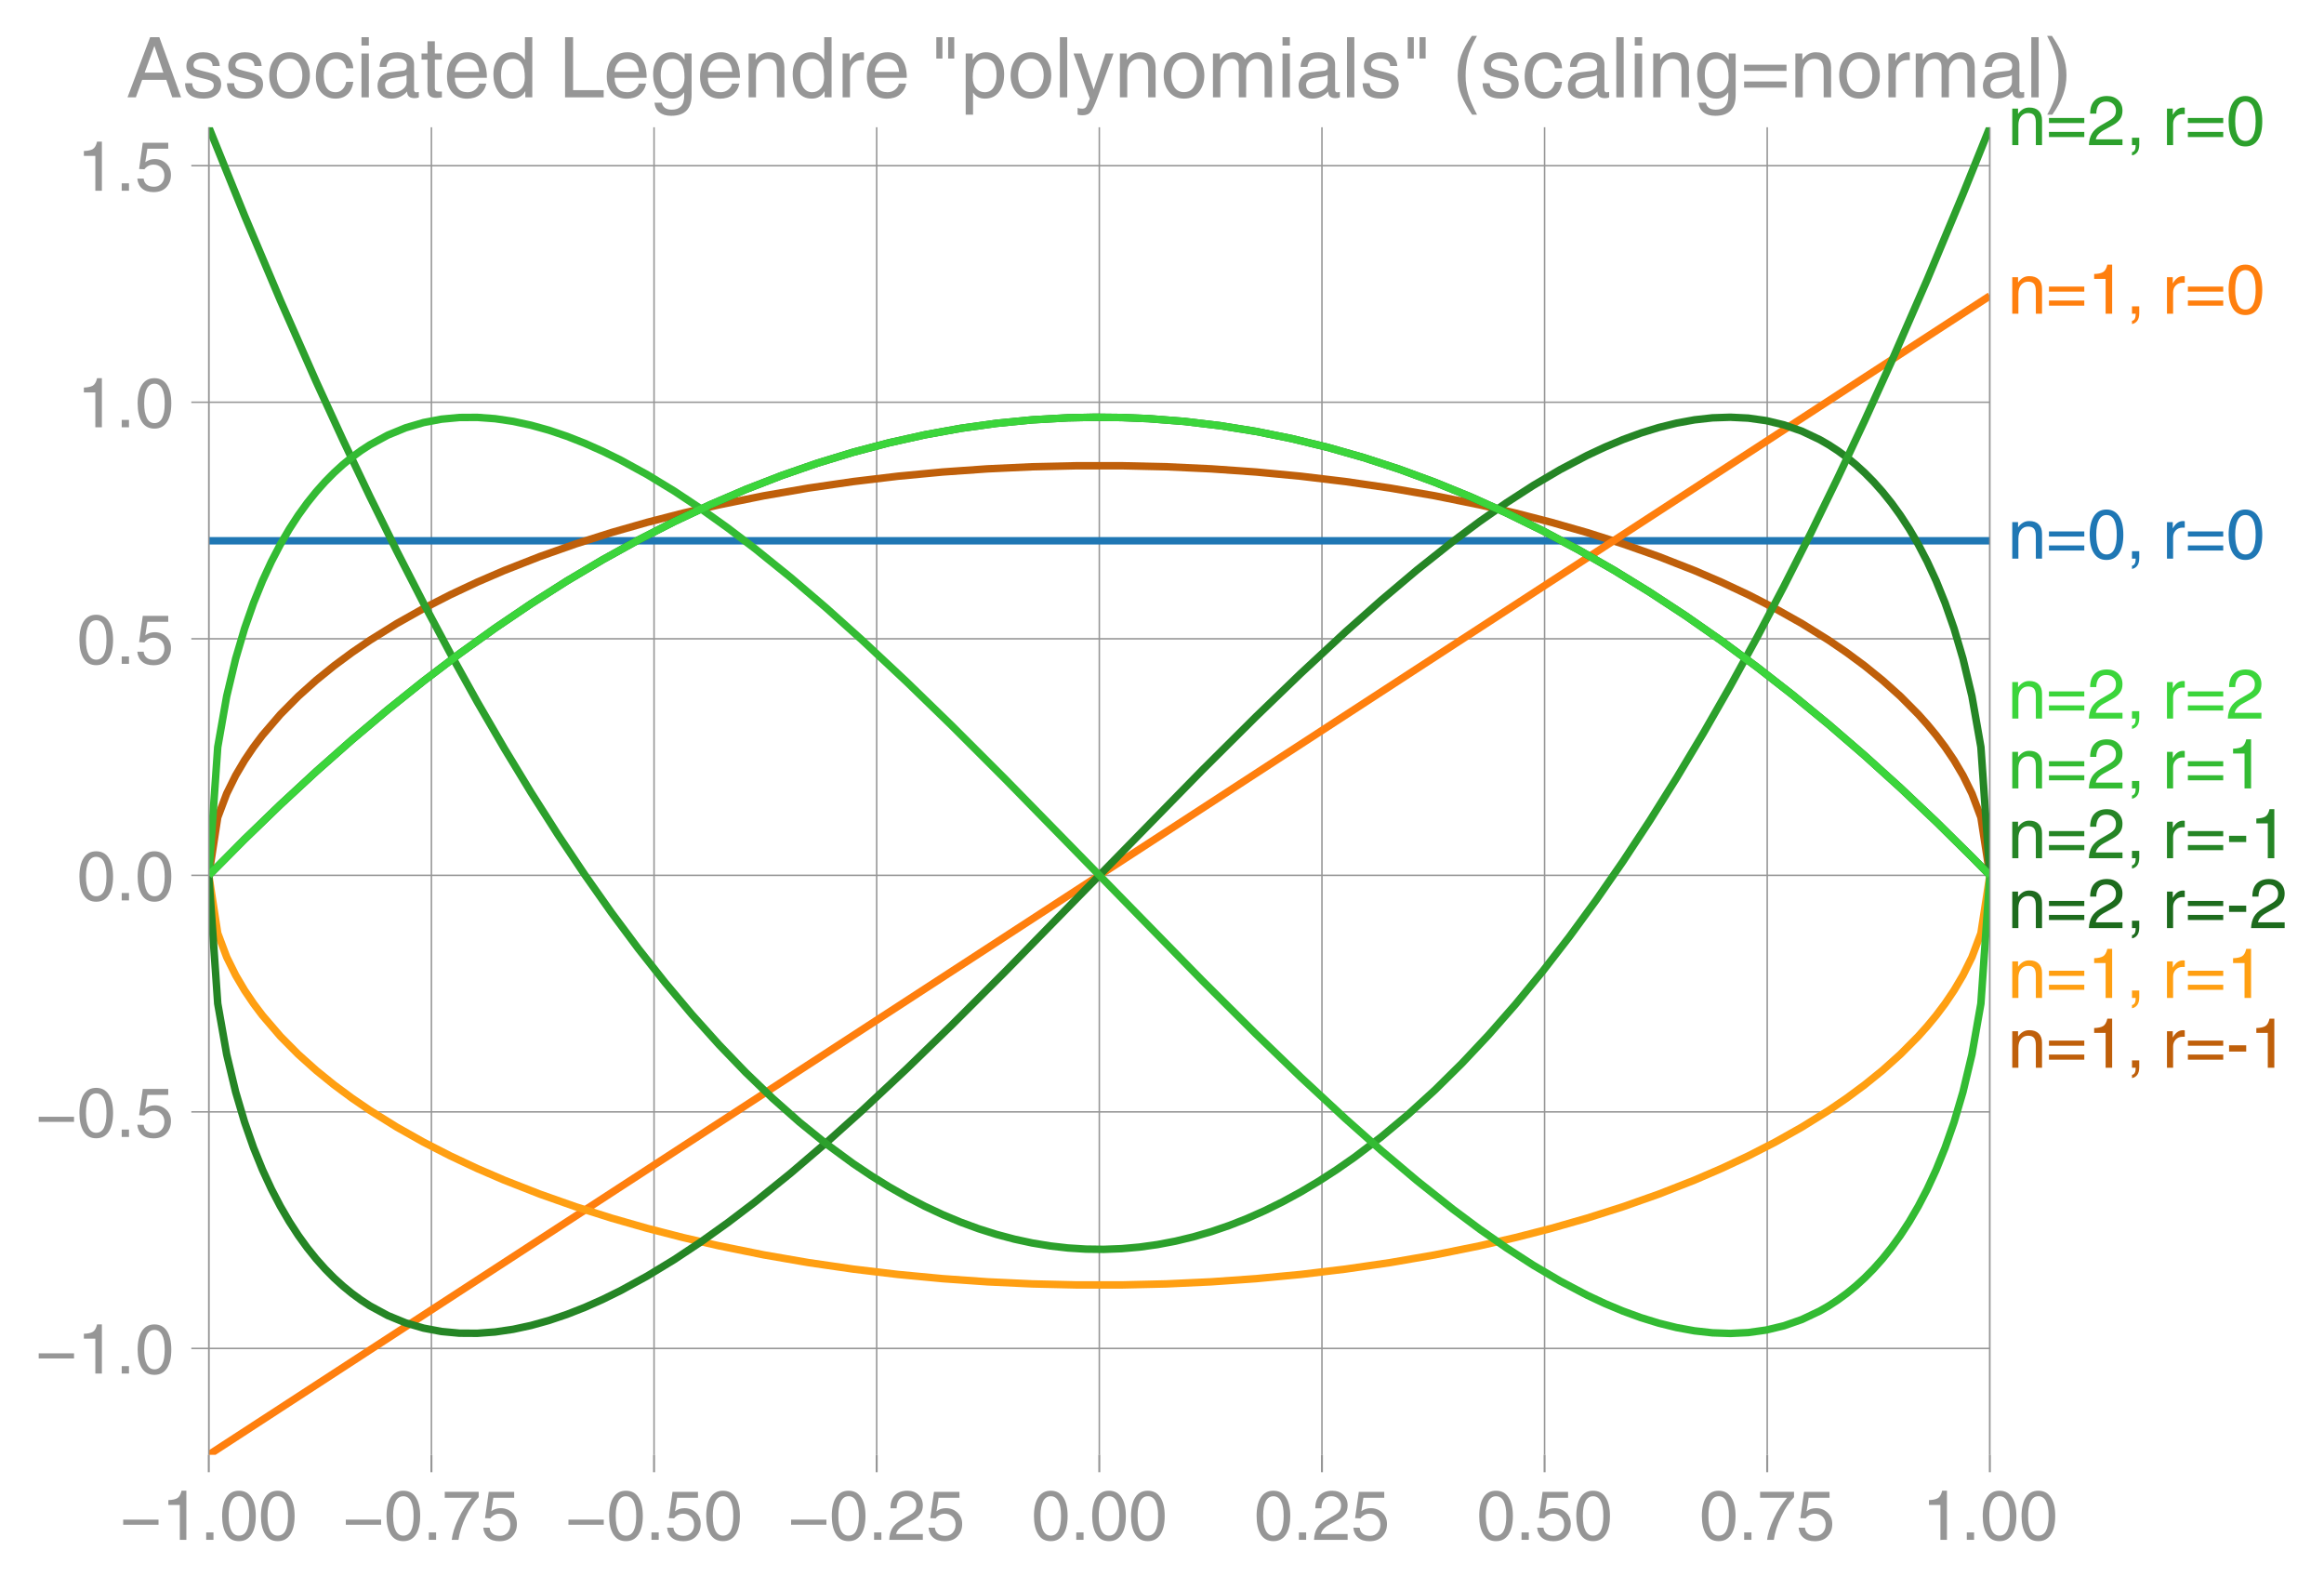 <svg height="425.032" viewBox="0 0 465.984 318.774" width="621.312" xmlns="http://www.w3.org/2000/svg" xmlns:xlink="http://www.w3.org/1999/xlink"><defs><style>*{stroke-linecap:butt;stroke-linejoin:round}</style></defs><g id="figure_1"><path d="M0 318.774h465.984V0H0z" fill="none" id="patch_1"/><g id="axes_1"><path d="M41.863 291.626h357.12V25.514H41.863z" fill="none" id="patch_2"/><g id="matplotlib.axis_1"><g id="xtick_1"><path clip-path="url(#p573287115f)" d="M41.863 291.626V25.514" fill="none" stroke="#969696" stroke-linecap="square" stroke-width=".3" id="line2d_1"/><g id="line2d_2"><defs><path d="M0 0v3.5" id="m5ed2cd12fc" stroke="#969696" stroke-width=".4"/></defs><use x="41.863" xlink:href="#m5ed2cd12fc" y="291.626" fill="#969696" stroke="#969696" stroke-width=".4"/></g><g id="text_1"><defs><path d="M54.594 21.578H4v7.328h50.594z" id="HelveticaWorld-Regular-8722"/><path d="M35.89 0h-9.374v49.906H10.109v6.985q8.594.28 12.782 2.75Q27.094 62.109 29 70.313h6.89z" id="HelveticaWorld-Regular-49"/><path d="M19.094 0H8.687v10.594h10.407z" id="HelveticaWorld-Regular-46"/><path d="M42.484 34.188q0 14.109-3.734 21.156-3.734 7.062-10.969 7.062-7.078 0-10.89-7.062-3.797-7.047-3.797-21.157 0-13.671 3.75-20.937Q20.609 6 27.78 6q7.235 0 10.969 7 3.734 7.016 3.734 21.188zm9.422 0q0-17.297-6.25-26.704-6.25-9.39-17.875-9.39-12.062 0-18.062 9.734-6 9.75-6 26.36 0 17.03 6.14 26.578 6.157 9.547 17.922 9.547 11.625 0 17.875-9.5t6.25-26.626z" id="HelveticaWorld-Regular-48"/></defs><g transform="matrix(.14 0 0 -.14 24.139 308.675)" fill="#969696"><use xlink:href="#HelveticaWorld-Regular-8722"/><use x="58.594" xlink:href="#HelveticaWorld-Regular-49"/><use x="114.209" xlink:href="#HelveticaWorld-Regular-46"/><use x="141.992" xlink:href="#HelveticaWorld-Regular-48"/><use x="197.607" xlink:href="#HelveticaWorld-Regular-48"/></g></g></g><g id="xtick_2"><path clip-path="url(#p573287115f)" d="M86.503 291.626V25.514" fill="none" stroke="#969696" stroke-linecap="square" stroke-width=".3" id="line2d_3"/><use x="86.503" xlink:href="#m5ed2cd12fc" y="291.626" fill="#969696" stroke="#969696" stroke-width=".4" id="line2d_4"/><g id="text_2"><defs><path d="M3.719 68.797h48.578v-7.719Q42.28 50.875 33.984 33.484 25.687 16.11 23.391 0h-9.672q1.469 13.281 9.719 30.531 8.25 17.266 18.953 29.672H3.719z" id="HelveticaWorld-Regular-55"/><path d="M14.703 40.922q5.813 4.39 13.625 4.39 9.469 0 16.281-6.296 6.813-6.297 6.813-16.22 0-10.78-6.578-17.796-6.563-7-18.422-7-10.313 0-16.266 5.047Q4.203 8.109 3.22 17.39h9.094q.671-5.672 4.437-8.672 3.766-3 10.453-3 6.485 0 10.64 4.484Q42 14.703 42 21.688q0 7.125-4.36 11.421-4.343 4.297-11.218 4.297-7.813 0-13.047-6.687l-7.563.39 5.266 37.594h36.438v-8.5H17.672z" id="HelveticaWorld-Regular-53"/></defs><g transform="matrix(.14 0 0 -.14 68.779 308.675)" fill="#969696"><use xlink:href="#HelveticaWorld-Regular-8722"/><use x="58.594" xlink:href="#HelveticaWorld-Regular-48"/><use x="114.209" xlink:href="#HelveticaWorld-Regular-46"/><use x="141.992" xlink:href="#HelveticaWorld-Regular-55"/><use x="197.607" xlink:href="#HelveticaWorld-Regular-53"/></g></g></g><g id="xtick_3"><path clip-path="url(#p573287115f)" d="M131.143 291.626V25.514" fill="none" stroke="#969696" stroke-linecap="square" stroke-width=".3" id="line2d_5"/><use x="131.143" xlink:href="#m5ed2cd12fc" y="291.626" fill="#969696" stroke="#969696" stroke-width=".4" id="line2d_6"/><g transform="matrix(.14 0 0 -.14 113.419 308.675)" fill="#969696" id="text_3"><use xlink:href="#HelveticaWorld-Regular-8722"/><use x="58.594" xlink:href="#HelveticaWorld-Regular-48"/><use x="114.209" xlink:href="#HelveticaWorld-Regular-46"/><use x="141.992" xlink:href="#HelveticaWorld-Regular-53"/><use x="197.607" xlink:href="#HelveticaWorld-Regular-48"/></g></g><g id="xtick_4"><path clip-path="url(#p573287115f)" d="M175.783 291.626V25.514" fill="none" stroke="#969696" stroke-linecap="square" stroke-width=".3" id="line2d_7"/><use x="175.783" xlink:href="#m5ed2cd12fc" y="291.626" fill="#969696" stroke="#969696" stroke-width=".4" id="line2d_8"/><g id="text_4"><defs><path d="M4.39 45.125q0 12.39 6.391 18.781 6.406 6.407 17.938 6.407 9.656 0 15.812-5.86 6.157-5.86 6.157-15.14 0-7.22-3.547-12.188-3.532-4.953-10.422-8.703l-12.11-6.64Q13.922 15.921 12.5 8.296h38.188V0H2.593q.39 9.906 4.297 16.5 3.906 6.594 12.203 11.375l12.593 7.328q5.032 2.89 7.329 5.984 2.297 3.094 2.297 8.516 0 5.375-3.766 9.031-3.75 3.672-10.156 3.672-7.078 0-10.594-4.672-3.516-4.656-3.61-12.609z" id="HelveticaWorld-Regular-50"/></defs><g transform="matrix(.14 0 0 -.14 158.059 308.675)" fill="#969696"><use xlink:href="#HelveticaWorld-Regular-8722"/><use x="58.594" xlink:href="#HelveticaWorld-Regular-48"/><use x="114.209" xlink:href="#HelveticaWorld-Regular-46"/><use x="141.992" xlink:href="#HelveticaWorld-Regular-50"/><use x="197.607" xlink:href="#HelveticaWorld-Regular-53"/></g></g></g><g id="xtick_5"><path clip-path="url(#p573287115f)" d="M220.423 291.626V25.514" fill="none" stroke="#969696" stroke-linecap="square" stroke-width=".3" id="line2d_9"/><use x="220.423" xlink:href="#m5ed2cd12fc" y="291.626" fill="#969696" stroke="#969696" stroke-width=".4" id="line2d_10"/><g transform="matrix(.14 0 0 -.14 206.8 308.675)" fill="#969696" id="text_5"><use xlink:href="#HelveticaWorld-Regular-48"/><use x="55.615" xlink:href="#HelveticaWorld-Regular-46"/><use x="83.398" xlink:href="#HelveticaWorld-Regular-48"/><use x="139.014" xlink:href="#HelveticaWorld-Regular-48"/></g></g><g id="xtick_6"><path clip-path="url(#p573287115f)" d="M265.063 291.626V25.514" fill="none" stroke="#969696" stroke-linecap="square" stroke-width=".3" id="line2d_11"/><use x="265.063" xlink:href="#m5ed2cd12fc" y="291.626" fill="#969696" stroke="#969696" stroke-width=".4" id="line2d_12"/><g transform="matrix(.14 0 0 -.14 251.44 308.675)" fill="#969696" id="text_6"><use xlink:href="#HelveticaWorld-Regular-48"/><use x="55.615" xlink:href="#HelveticaWorld-Regular-46"/><use x="83.398" xlink:href="#HelveticaWorld-Regular-50"/><use x="139.014" xlink:href="#HelveticaWorld-Regular-53"/></g></g><g id="xtick_7"><path clip-path="url(#p573287115f)" d="M309.703 291.626V25.514" fill="none" stroke="#969696" stroke-linecap="square" stroke-width=".3" id="line2d_13"/><use x="309.703" xlink:href="#m5ed2cd12fc" y="291.626" fill="#969696" stroke="#969696" stroke-width=".4" id="line2d_14"/><g transform="matrix(.14 0 0 -.14 296.08 308.675)" fill="#969696" id="text_7"><use xlink:href="#HelveticaWorld-Regular-48"/><use x="55.615" xlink:href="#HelveticaWorld-Regular-46"/><use x="83.398" xlink:href="#HelveticaWorld-Regular-53"/><use x="139.014" xlink:href="#HelveticaWorld-Regular-48"/></g></g><g id="xtick_8"><path clip-path="url(#p573287115f)" d="M354.343 291.626V25.514" fill="none" stroke="#969696" stroke-linecap="square" stroke-width=".3" id="line2d_15"/><use x="354.343" xlink:href="#m5ed2cd12fc" y="291.626" fill="#969696" stroke="#969696" stroke-width=".4" id="line2d_16"/><g transform="matrix(.14 0 0 -.14 340.72 308.675)" fill="#969696" id="text_8"><use xlink:href="#HelveticaWorld-Regular-48"/><use x="55.615" xlink:href="#HelveticaWorld-Regular-46"/><use x="83.398" xlink:href="#HelveticaWorld-Regular-55"/><use x="139.014" xlink:href="#HelveticaWorld-Regular-53"/></g></g><g id="xtick_9"><path clip-path="url(#p573287115f)" d="M398.983 291.626V25.514" fill="none" stroke="#969696" stroke-linecap="square" stroke-width=".3" id="line2d_17"/><use x="398.983" xlink:href="#m5ed2cd12fc" y="291.626" fill="#969696" stroke="#969696" stroke-width=".4" id="line2d_18"/><g transform="matrix(.14 0 0 -.14 385.36 308.675)" fill="#969696" id="text_9"><use xlink:href="#HelveticaWorld-Regular-49"/><use x="55.615" xlink:href="#HelveticaWorld-Regular-46"/><use x="83.398" xlink:href="#HelveticaWorld-Regular-48"/><use x="139.014" xlink:href="#HelveticaWorld-Regular-48"/></g></g></g><g id="matplotlib.axis_2"><g id="ytick_1"><path clip-path="url(#p573287115f)" d="M41.863 270.31h357.12" fill="none" stroke="#969696" stroke-linecap="square" stroke-width=".3" id="line2d_19"/><g id="line2d_20"><defs><path d="M0 0h-3.5" id="me68145b590" stroke="#969696" stroke-width=".3"/></defs><use x="41.863" xlink:href="#me68145b590" y="270.311" fill="#969696" stroke="#969696" stroke-width=".3"/></g><g transform="matrix(.14 0 0 -.14 7.2 275.336)" fill="#969696" id="text_10"><use xlink:href="#HelveticaWorld-Regular-8722"/><use x="58.594" xlink:href="#HelveticaWorld-Regular-49"/><use x="114.209" xlink:href="#HelveticaWorld-Regular-46"/><use x="141.992" xlink:href="#HelveticaWorld-Regular-48"/></g></g><g id="ytick_2"><path clip-path="url(#p573287115f)" d="M41.863 222.89h357.12" fill="none" stroke="#969696" stroke-linecap="square" stroke-width=".3" id="line2d_21"/><use x="41.863" xlink:href="#me68145b590" y="222.891" fill="#969696" stroke="#969696" stroke-width=".3" id="line2d_22"/><g transform="matrix(.14 0 0 -.14 7.2 227.915)" fill="#969696" id="text_11"><use xlink:href="#HelveticaWorld-Regular-8722"/><use x="58.594" xlink:href="#HelveticaWorld-Regular-48"/><use x="114.209" xlink:href="#HelveticaWorld-Regular-46"/><use x="141.992" xlink:href="#HelveticaWorld-Regular-53"/></g></g><g id="ytick_3"><path clip-path="url(#p573287115f)" d="M41.863 175.47h357.12" fill="none" stroke="#969696" stroke-linecap="square" stroke-width=".3" id="line2d_23"/><use x="41.863" xlink:href="#me68145b590" y="175.47" fill="#969696" stroke="#969696" stroke-width=".3" id="line2d_24"/><g transform="matrix(.14 0 0 -.14 15.403 180.495)" fill="#969696" id="text_12"><use xlink:href="#HelveticaWorld-Regular-48"/><use x="55.615" xlink:href="#HelveticaWorld-Regular-46"/><use x="83.398" xlink:href="#HelveticaWorld-Regular-48"/></g></g><g id="ytick_4"><path clip-path="url(#p573287115f)" d="M41.863 128.05h357.12" fill="none" stroke="#969696" stroke-linecap="square" stroke-width=".3" id="line2d_25"/><use x="41.863" xlink:href="#me68145b590" y="128.05" fill="#969696" stroke="#969696" stroke-width=".3" id="line2d_26"/><g transform="matrix(.14 0 0 -.14 15.403 133.075)" fill="#969696" id="text_13"><use xlink:href="#HelveticaWorld-Regular-48"/><use x="55.615" xlink:href="#HelveticaWorld-Regular-46"/><use x="83.398" xlink:href="#HelveticaWorld-Regular-53"/></g></g><g id="ytick_5"><path clip-path="url(#p573287115f)" d="M41.863 80.63h357.12" fill="none" stroke="#969696" stroke-linecap="square" stroke-width=".3" id="line2d_27"/><use x="41.863" xlink:href="#me68145b590" y="80.629" fill="#969696" stroke="#969696" stroke-width=".3" id="line2d_28"/><g transform="matrix(.14 0 0 -.14 15.403 85.654)" fill="#969696" id="text_14"><use xlink:href="#HelveticaWorld-Regular-49"/><use x="55.615" xlink:href="#HelveticaWorld-Regular-46"/><use x="83.398" xlink:href="#HelveticaWorld-Regular-48"/></g></g><g id="ytick_6"><path clip-path="url(#p573287115f)" d="M41.863 33.21h357.12" fill="none" stroke="#969696" stroke-linecap="square" stroke-width=".3" id="line2d_29"/><use x="41.863" xlink:href="#me68145b590" y="33.209" fill="#969696" stroke="#969696" stroke-width=".3" id="line2d_30"/><g transform="matrix(.14 0 0 -.14 15.403 38.234)" fill="#969696" id="text_15"><use xlink:href="#HelveticaWorld-Regular-49"/><use x="55.615" xlink:href="#HelveticaWorld-Regular-46"/><use x="83.398" xlink:href="#HelveticaWorld-Regular-53"/></g></g></g><path clip-path="url(#p573287115f)" d="M41.863 108.408h357.12" fill="none" stroke="#1f77b4" stroke-linecap="square" stroke-width="1.5" id="line2d_31"/><path clip-path="url(#p573287115f)" d="M41.863 175.47l1.795-11.615 1.794-4.77 1.795-3.631 1.794-3.038 1.795-2.655 1.795-2.381 3.589-4.177 3.589-3.62 3.589-3.216 3.59-2.907 3.588-2.657 3.59-2.45 5.383-3.351 5.384-3.028 5.384-2.757 5.383-2.524 5.384-2.319 7.178-2.813 7.179-2.53 7.178-2.279 7.178-2.051 7.178-1.844 7.179-1.652 8.973-1.813 8.973-1.551 8.972-1.306 8.973-1.072 8.973-.847 8.973-.63 8.973-.417 8.973-.207h8.973l8.972.207 8.973.417 8.973.63 8.973.847 8.973 1.072 8.973 1.306 8.973 1.551 8.972 1.813 7.179 1.652 7.178 1.844 7.178 2.051 7.179 2.28 7.178 2.53 7.178 2.812 5.384 2.32 5.384 2.523 5.383 2.757 5.384 3.028 5.384 3.351 3.589 2.45 3.59 2.657 3.588 2.907 3.59 3.217 3.589 3.619 1.794 2.005 1.795 2.172 1.794 2.381 1.795 2.655 1.794 3.038 1.795 3.631 1.795 4.77 1.794 11.615h0" fill="none" stroke="#bf5f0a" stroke-linecap="square" stroke-width="1.5" id="line2d_32"/><path clip-path="url(#p573287115f)" d="M41.863 291.626l357.12-232.311h0" fill="none" stroke="#ff7f0e" stroke-linecap="square" stroke-width="1.5" id="line2d_33"/><path clip-path="url(#p573287115f)" d="M41.863 175.47l1.795 11.616 1.794 4.77 1.795 3.63 1.794 3.038 1.795 2.655 1.795 2.382 3.589 4.177 3.589 3.619 3.589 3.217 3.59 2.906 3.588 2.657 3.59 2.45 5.383 3.352 5.384 3.028 5.384 2.757 5.383 2.523 5.384 2.32 7.178 2.812 7.179 2.53 7.178 2.279 7.178 2.052 7.178 1.844 7.179 1.651 8.973 1.813 8.973 1.552 8.972 1.305 8.973 1.072 8.973.847 8.973.63 8.973.417 8.973.208h8.973l8.972-.208 8.973-.417 8.973-.63 8.973-.847 8.973-1.072 8.973-1.305 8.973-1.552 8.972-1.813 7.179-1.651 7.178-1.844 7.178-2.052 7.179-2.279 7.178-2.53 7.178-2.813 5.384-2.319 5.384-2.523 5.383-2.757 5.384-3.028 5.384-3.352 3.589-2.45 3.59-2.657 3.588-2.906 3.59-3.217 3.589-3.62 1.794-2.004 1.795-2.172 1.794-2.382 1.795-2.655 1.794-3.037 1.795-3.632 1.795-4.77 1.794-11.615h0" fill="none" stroke="#ff9f12" stroke-linecap="square" stroke-width="1.5" id="line2d_34"/><path clip-path="url(#p573287115f)" d="M41.863 175.47l7.178-7.235 7.179-6.938 7.178-6.64 7.178-6.345 7.179-6.048 7.178-5.75 7.178-5.455 7.178-5.157 7.179-4.86 7.178-4.564 7.178-4.266 7.179-3.97 7.178-3.673 7.178-3.376 7.178-3.08 7.179-2.783 7.178-2.485 7.178-2.19 7.179-1.892 7.178-1.595 7.178-1.298 7.179-1.002 7.178-.705 7.178-.408 5.384-.112 5.384.056 5.383.223 7.179.556 7.178.854 7.178 1.15 7.178 1.447 7.179 1.743 7.178 2.041 7.178 2.337 7.179 2.635 7.178 2.93 7.178 3.229 7.178 3.524 7.179 3.822 7.178 4.118 7.178 4.415 7.179 4.712 7.178 5.009 7.178 5.305 7.179 5.603 7.178 5.899 7.178 6.196 7.178 6.493 7.179 6.79 7.178 7.086 3.59 3.654h0" fill="none" stroke="#1d6b1d" stroke-linecap="square" stroke-width="1.5" id="line2d_35"/><path clip-path="url(#p573287115f)" d="M41.863 175.47l1.795 25.712 1.794 10.19 1.795 7.507 1.794 6.07 1.795 5.12 1.795 4.425 1.794 3.884 1.795 3.443 1.794 3.073 1.795 2.756 1.794 2.48 1.795 2.233 1.795 2.013 1.794 1.814 1.795 1.632 1.794 1.466 1.795 1.311 1.794 1.169 3.59 1.944 3.589 1.473 3.589 1.054 3.589.676 3.59.335 3.588.022 3.59-.264 3.589-.528 3.589-.773 3.589-1 3.589-1.211 3.59-1.408 3.588-1.592 3.59-1.765 5.383-2.945 5.384-3.275 5.384-3.575 5.383-3.845 5.384-4.092 7.178-5.799 7.179-6.143 7.178-6.44 8.973-8.4 8.973-8.713 10.767-10.761 16.151-16.504 23.33-23.853 10.767-10.714 8.973-8.657 8.973-8.327 7.178-6.37 7.178-6.062 7.179-5.704 5.383-4.013 5.384-3.758 5.384-3.478 5.384-3.168 5.383-2.829 3.59-1.68 3.589-1.501 3.589-1.312 3.589-1.107 3.59-.888 3.588-.653 3.59-.4 3.589-.123 3.589.175 3.589.501 3.589.86 3.59 1.259 3.588 1.701 1.795 1.035 1.794 1.168 1.795 1.311 1.795 1.466 1.794 1.632 1.795 1.814 1.794 2.014 1.795 2.233 1.794 2.479 1.795 2.756 1.795 3.073 1.794 3.443 1.795 3.884 1.794 4.426 1.795 5.12 1.794 6.07 1.795 7.506 1.795 10.19 1.794 25.712h0" fill="none" stroke="#258525" stroke-linecap="square" stroke-width="1.5" id="line2d_36"/><path clip-path="url(#p573287115f)" d="M41.863 25.514l7.178 17.722L56.22 60.23l7.178 16.268 5.384 11.723 5.383 11.315 5.384 10.906 5.384 10.496 5.384 10.088 5.383 9.679 5.384 9.27 5.384 8.86 5.383 8.452 5.384 8.043 5.384 7.634 5.384 7.225 5.383 6.816 5.384 6.407 5.384 5.998 5.383 5.59 5.384 5.18 5.384 4.77 5.384 4.363 5.383 3.953 3.59 2.409 3.589 2.226 3.589 2.045 3.589 1.863 3.59 1.681 3.588 1.5 3.59 1.318 3.589 1.136 3.589.954 3.589.772 3.589.591 3.59.409 3.588.227 3.59.046 3.589-.137 3.589-.318 3.589-.5 3.589-.681 3.59-.864 3.588-1.045 3.59-1.227 3.589-1.408 3.589-1.59 3.589-1.773 3.589-1.954 3.59-2.135 3.588-2.318 3.59-2.499 5.383-4.09 5.384-4.498 5.384-4.908 5.383-5.316 5.384-5.726 5.384-6.134 5.383-6.544 5.384-6.952 5.384-7.361 5.384-7.77 5.383-8.18 5.384-8.588 5.384-8.997 5.384-9.406 5.383-9.815 5.384-10.224 5.384-10.633 5.383-11.042 5.384-11.451 5.384-11.86 7.178-16.45 7.178-17.176 5.384-13.36h0" fill="none" stroke="#2ca02c" stroke-linecap="square" stroke-width="1.5" id="line2d_37"/><path clip-path="url(#p573287115f)" d="M41.863 175.47l1.795-25.712 1.794-10.19 1.795-7.507 1.794-6.07 1.795-5.12 1.795-4.425 1.794-3.884 1.795-3.443 1.794-3.073 1.795-2.756 1.794-2.479 1.795-2.233 1.795-2.014 1.794-1.814 1.795-1.632 1.794-1.466 1.795-1.311 1.794-1.168 3.59-1.944 3.589-1.474 3.589-1.053 3.589-.677 3.59-.335 3.588-.022 3.59.264 3.589.529 3.589.773 3.589 1 3.589 1.21 3.59 1.409 3.588 1.592 3.59 1.764 5.383 2.946 5.384 3.275 5.384 3.574 5.383 3.846 5.384 4.092 7.178 5.798 7.179 6.143 7.178 6.44 8.973 8.4 8.973 8.713 10.767 10.761 16.151 16.505 23.33 23.853 10.767 10.713 8.973 8.657 8.973 8.328 7.178 6.37 7.178 6.061 7.179 5.704 5.383 4.013 5.384 3.758 5.384 3.478 5.384 3.169 5.383 2.828 3.59 1.68 3.589 1.502 3.589 1.311 3.589 1.107 3.59.889 3.588.653 3.59.399 3.589.124 3.589-.175 3.589-.502 3.589-.86 3.59-1.258 3.588-1.702 1.795-1.034 1.794-1.169 1.795-1.311 1.795-1.466 1.794-1.632 1.795-1.814 1.794-2.013 1.795-2.234 1.794-2.479 1.795-2.756 1.795-3.073 1.794-3.443 1.795-3.884 1.794-4.425 1.795-5.12 1.794-6.07 1.795-7.507 1.795-10.19 1.794-25.712h0" fill="none" stroke="#3b3" stroke-linecap="square" stroke-width="1.5" id="line2d_38"/><path clip-path="url(#p573287115f)" d="M41.863 175.47l7.178-7.235 7.179-6.938 7.178-6.64 7.178-6.345 7.179-6.048 7.178-5.75 7.178-5.455 7.178-5.157 7.179-4.86 7.178-4.564 7.178-4.266 7.179-3.97 7.178-3.673 7.178-3.376 7.178-3.08 7.179-2.783 7.178-2.485 7.178-2.19 7.179-1.892 7.178-1.595 7.178-1.298 7.179-1.002 7.178-.705 7.178-.408 5.384-.112 5.384.056 5.383.223 7.179.556 7.178.854 7.178 1.15 7.178 1.447 7.179 1.743 7.178 2.041 7.178 2.337 7.179 2.635 7.178 2.93 7.178 3.229 7.178 3.524 7.179 3.822 7.178 4.118 7.178 4.415 7.179 4.712 7.178 5.009 7.178 5.305 7.179 5.603 7.178 5.899 7.178 6.196 7.178 6.493 7.179 6.79 7.178 7.086 3.59 3.654h0" fill="none" stroke="#3bd53b" stroke-linecap="square" stroke-width="1.5" id="line2d_39"/><path d="M41.863 291.626V25.514" fill="none" stroke="#969696" stroke-linecap="square" stroke-width=".3" id="patch_3"/><path d="M398.983 291.626V25.514" fill="none" stroke="#969696" stroke-linecap="square" stroke-width=".3" id="patch_4"/><g id="text_16"><defs><path d="M49.219 0h-8.844v32.172q0 7.422-2.594 10.578-2.578 3.156-8.578 3.156-5.906 0-9.875-4.5-3.953-4.484-3.953-12.89V0H6.594v52.297h8.297v-7.375h.203q6.203 8.89 15.812 8.89 8.89 0 13.594-4.718 4.719-4.703 4.719-13.5z" id="HelveticaWorld-Regular-110"/><path d="M54.594 31.578H4v7.328h50.594zm0-20H4v7.328h50.594z" id="HelveticaWorld-Regular-61"/><path d="M8.688 10.594h10.406V.78q0-7.422-3.078-11.172-3.078-3.765-7.328-4.312v4.594Q14.015-9.422 14.015 0H8.687z" id="HelveticaWorld-Regular-44"/><path d="M15.375 0H6.594v52.297h8.297v-8.688h.203q5.703 10.203 14.687 10.203 1.422 0 2.297-.296V44.39h-3.266q-5.906 0-9.671-4.016-3.766-4-3.766-9.953z" id="HelveticaWorld-Regular-114"/></defs><g transform="matrix(.14 0 0 -.14 402.554 111.983)" fill="#1f77b4"><use xlink:href="#HelveticaWorld-Regular-110"/><use x="55.176" xlink:href="#HelveticaWorld-Regular-61"/><use x="113.77" xlink:href="#HelveticaWorld-Regular-48"/><use x="169.385" xlink:href="#HelveticaWorld-Regular-44"/><use x="197.168" xlink:href="#HelveticaWorld-Regular-32"/><use x="221.582" xlink:href="#HelveticaWorld-Regular-114"/><use x="254.15" xlink:href="#HelveticaWorld-Regular-61"/><use x="312.744" xlink:href="#HelveticaWorld-Regular-48"/></g></g><g id="text_17"><defs><path d="M28.906 23.188H4.391v8.984h24.515z" id="HelveticaWorld-Regular-45"/></defs><g transform="matrix(.14 0 0 -.14 402.554 214.046)" fill="#bf5f0a"><use xlink:href="#HelveticaWorld-Regular-110"/><use x="55.176" xlink:href="#HelveticaWorld-Regular-61"/><use x="113.77" xlink:href="#HelveticaWorld-Regular-49"/><use x="169.385" xlink:href="#HelveticaWorld-Regular-44"/><use x="197.168" xlink:href="#HelveticaWorld-Regular-32"/><use x="221.582" xlink:href="#HelveticaWorld-Regular-114"/><use x="254.15" xlink:href="#HelveticaWorld-Regular-61"/><use x="312.744" xlink:href="#HelveticaWorld-Regular-45"/><use x="346.045" xlink:href="#HelveticaWorld-Regular-49"/></g></g><g transform="matrix(.14 0 0 -.14 402.554 62.89)" fill="#ff7f0e" id="text_18"><use xlink:href="#HelveticaWorld-Regular-110"/><use x="55.176" xlink:href="#HelveticaWorld-Regular-61"/><use x="113.77" xlink:href="#HelveticaWorld-Regular-49"/><use x="169.385" xlink:href="#HelveticaWorld-Regular-44"/><use x="197.168" xlink:href="#HelveticaWorld-Regular-32"/><use x="221.582" xlink:href="#HelveticaWorld-Regular-114"/><use x="254.15" xlink:href="#HelveticaWorld-Regular-61"/><use x="312.744" xlink:href="#HelveticaWorld-Regular-48"/></g><g transform="matrix(.14 0 0 -.14 402.554 200.046)" fill="#ff9f12" id="text_19"><use xlink:href="#HelveticaWorld-Regular-110"/><use x="55.176" xlink:href="#HelveticaWorld-Regular-61"/><use x="113.77" xlink:href="#HelveticaWorld-Regular-49"/><use x="169.385" xlink:href="#HelveticaWorld-Regular-44"/><use x="197.168" xlink:href="#HelveticaWorld-Regular-32"/><use x="221.582" xlink:href="#HelveticaWorld-Regular-114"/><use x="254.15" xlink:href="#HelveticaWorld-Regular-61"/><use x="312.744" xlink:href="#HelveticaWorld-Regular-49"/></g><g transform="matrix(.14 0 0 -.14 402.554 186.046)" fill="#1d6b1d" id="text_20"><use xlink:href="#HelveticaWorld-Regular-110"/><use x="55.176" xlink:href="#HelveticaWorld-Regular-61"/><use x="113.77" xlink:href="#HelveticaWorld-Regular-50"/><use x="169.385" xlink:href="#HelveticaWorld-Regular-44"/><use x="197.168" xlink:href="#HelveticaWorld-Regular-32"/><use x="221.582" xlink:href="#HelveticaWorld-Regular-114"/><use x="254.15" xlink:href="#HelveticaWorld-Regular-61"/><use x="312.744" xlink:href="#HelveticaWorld-Regular-45"/><use x="346.045" xlink:href="#HelveticaWorld-Regular-50"/></g><g transform="matrix(.14 0 0 -.14 402.554 172.046)" fill="#258525" id="text_21"><use xlink:href="#HelveticaWorld-Regular-110"/><use x="55.176" xlink:href="#HelveticaWorld-Regular-61"/><use x="113.77" xlink:href="#HelveticaWorld-Regular-50"/><use x="169.385" xlink:href="#HelveticaWorld-Regular-44"/><use x="197.168" xlink:href="#HelveticaWorld-Regular-32"/><use x="221.582" xlink:href="#HelveticaWorld-Regular-114"/><use x="254.15" xlink:href="#HelveticaWorld-Regular-61"/><use x="312.744" xlink:href="#HelveticaWorld-Regular-45"/><use x="346.045" xlink:href="#HelveticaWorld-Regular-49"/></g><g transform="matrix(.14 0 0 -.14 402.554 29.09)" fill="#2ca02c" id="text_22"><use xlink:href="#HelveticaWorld-Regular-110"/><use x="55.176" xlink:href="#HelveticaWorld-Regular-61"/><use x="113.77" xlink:href="#HelveticaWorld-Regular-50"/><use x="169.385" xlink:href="#HelveticaWorld-Regular-44"/><use x="197.168" xlink:href="#HelveticaWorld-Regular-32"/><use x="221.582" xlink:href="#HelveticaWorld-Regular-114"/><use x="254.15" xlink:href="#HelveticaWorld-Regular-61"/><use x="312.744" xlink:href="#HelveticaWorld-Regular-48"/></g><g transform="matrix(.14 0 0 -.14 402.554 158.046)" fill="#3b3" id="text_23"><use xlink:href="#HelveticaWorld-Regular-110"/><use x="55.176" xlink:href="#HelveticaWorld-Regular-61"/><use x="113.77" xlink:href="#HelveticaWorld-Regular-50"/><use x="169.385" xlink:href="#HelveticaWorld-Regular-44"/><use x="197.168" xlink:href="#HelveticaWorld-Regular-32"/><use x="221.582" xlink:href="#HelveticaWorld-Regular-114"/><use x="254.15" xlink:href="#HelveticaWorld-Regular-61"/><use x="312.744" xlink:href="#HelveticaWorld-Regular-49"/></g><g transform="matrix(.14 0 0 -.14 402.554 144.046)" fill="#3bd53b" id="text_24"><use xlink:href="#HelveticaWorld-Regular-110"/><use x="55.176" xlink:href="#HelveticaWorld-Regular-61"/><use x="113.77" xlink:href="#HelveticaWorld-Regular-50"/><use x="169.385" xlink:href="#HelveticaWorld-Regular-44"/><use x="197.168" xlink:href="#HelveticaWorld-Regular-32"/><use x="221.582" xlink:href="#HelveticaWorld-Regular-114"/><use x="254.15" xlink:href="#HelveticaWorld-Regular-61"/><use x="312.744" xlink:href="#HelveticaWorld-Regular-50"/></g><g id="text_25"><defs><path d="M44 29.5L33.406 61.078h-.203L21.687 29.5zm-25.297-8.594L11.188 0h-9.97l27 71.781h10.985L65.187 0H54.594l-7.078 20.906z" id="HelveticaWorld-Regular-65"/><path d="M36.078 37.406q-.187 4.688-3.344 6.735-3.14 2.047-9.047 2.047-4.296 0-7.359-1.907-3.047-1.89-3.047-5.468 0-2.829 1.797-4.172 1.813-1.344 7.828-2.86l8.688-2.187q7.906-2 11.297-5.11 3.406-3.093 3.406-8.656 0-7.719-5.64-12.531-5.641-4.813-15.063-4.813-11 0-16.64 4.563-5.626 4.578-5.735 13.75h8.5q.203-5.422 3.594-8.063 3.39-2.625 10.171-2.625 5.516 0 8.766 2.188 3.25 2.203 3.25 6.11 0 2.78-2.11 4.437-2.093 1.672-8.296 3.078l-10.203 2.5q-6.203 1.562-9.157 4.656-2.953 3.094-2.953 8.031 0 7.72 5.516 12.203 5.531 4.5 14.406 4.5 9.485 0 14.531-4.624 5.047-4.61 5.344-11.782z" id="HelveticaWorld-Regular-115"/><path d="M12.703 26.219q0-8.735 3.953-14.375 3.953-5.64 11.219-5.64 7.531 0 11.438 5.905 3.906 5.907 3.906 14.11 0 8.297-3.907 14.078-3.906 5.797-11.437 5.797-6.969 0-11.078-5.453-4.094-5.438-4.094-14.422zm-8.984 0q0 11.672 6.484 19.625 6.5 7.968 17.672 7.968 11.438 0 17.875-8.062 6.453-8.047 6.453-19.531 0-11.516-6.406-19.625-6.39-8.11-17.922-8.11-11.078 0-17.625 7.86-6.531 7.86-6.531 19.875z" id="HelveticaWorld-Regular-111"/><path d="M39.594 34.719q-1.89 11.187-12.39 11.187-6.5 0-10.454-5.203-3.953-5.203-3.953-14.484 0-10.11 3.656-15.11 3.672-5 10.64-5 4.688 0 8.11 3.438 3.422 3.437 4.39 8.953h8.5q-1.312-9.703-6.859-14.86-5.547-5.156-14.328-5.156-10.297 0-16.89 7.047-6.594 7.063-6.594 19.172 0 13.281 6.594 21.188 6.593 7.922 18.5 7.922 8.687 0 13.843-5.204 5.157-5.203 5.735-13.89z" id="HelveticaWorld-Regular-99"/><path d="M6.594 61.813v9.968h8.781v-9.969zM15.375 0H6.594v52.297h8.781z" id="HelveticaWorld-Regular-105"/><path d="M38.375 26.703q-.969-1.015-3.828-1.656-2.86-.625-10.672-1.656-5.766-.688-8.469-2.844-2.703-2.14-2.703-5.656 0-4.297 2.281-6.688 2.297-2.39 7.329-2.39 6.296 0 11.171 3.578 4.891 3.593 4.891 8.718zM6.203 36.375q.297 8.844 5.734 13.14 5.454 4.297 15.844 4.297 8.297 0 13.907-3.765 5.624-3.75 5.624-10.844V9.078Q47.313 6 50.094 6q1.125 0 2.89.39V0Q50.594-.984 48-.984q-4.5 0-6.703 1.921-2.188 1.938-2.281 6.047-7.516-8.5-18.891-8.5-7.422 0-11.922 4.204Q3.72 6.89 3.72 13.624q0 6.89 3.906 11.125Q11.531 29 19 29.89l15.516 1.891q4.203.64 4.203 6.203 0 4.11-3.047 6.297-3.047 2.203-9.25 2.203-5.516 0-8.485-2.437-2.953-2.438-3.53-7.672z" id="HelveticaWorld-Regular-97"/><path d="M17.188 45.016V10.984q0-2 1.093-3.046 1.11-1.047 3.938-1.047h3.375V0Q20.797-.688 19-.688q-5.516 0-8.063 2.641-2.53 2.64-2.53 8.547v34.516H1.311v7.28h7.094v14.595h8.781V52.297h8.407v-7.281z" id="HelveticaWorld-Regular-116"/><path d="M42.484 30.328q-.687 8.485-4.5 12.031-3.797 3.547-10.109 3.547-6.39 0-10.328-4.5-3.922-4.484-4.172-11.078zm8.391-13.922q-1.453-8.11-7.953-13.422-5.719-4.5-15.047-4.593-10.984.093-17.438 7.203Q4 12.704 4 24.704q0 13.78 6.64 21.437 6.641 7.672 18.47 7.672 10.593 0 16.546-7.922 5.953-7.907 5.953-22.594H13.375q0-8.203 3.813-12.703Q21 6.109 28.608 6.109q5.375 0 9.235 3.235 3.86 3.25 4.25 7.062z" id="HelveticaWorld-Regular-101"/><path d="M13.094 26.313q0-9.704 3.844-14.954 3.859-5.25 10.265-5.25 6.094 0 10.188 4.485 4.109 4.5 4.109 13.094 0 11.03-3.5 16.625-3.484 5.593-10.61 5.593-6.78 0-10.546-4.453-3.75-4.437-3.75-15.14zM50.39 0h-8.297v7.172h-.203q-4.97-8.688-15.078-8.688-10.891 0-16.86 8.297Q4 15.094 4 27.688q0 11.625 5.906 18.875 5.922 7.25 15.875 7.25 9.813 0 15.625-8.891l.203.594V71.78h8.782z" id="HelveticaWorld-Regular-100"/><path d="M17.672 8.594h36.531V0H8.11v71.781h9.563z" id="HelveticaWorld-Regular-76"/><path d="M12.984 26.313q0-9.61 3.813-14.907Q20.609 6.11 27.094 6.11q6.312 0 10.312 4.579 4 4.593 4 13 0 11.03-3.5 16.625-3.484 5.593-10.61 5.593-7.171 0-10.75-4.765-3.562-4.766-3.562-14.828zM49.812 2.983q0-12.609-6.062-18.797-6.047-6.203-18.266-6.203-8.78 0-13.984 4.047Q6.297-13.922 5.516-6.39h8.796q.672-3.812 3.532-6.062 2.86-2.25 8.281-2.25 7.375 0 11.125 3.969 3.766 3.953 3.766 12.828v3.719h-.188q-4.937-7.329-13.922-7.329-11.187 0-17.093 8.25-5.907 8.25-5.907 20.953 0 11.625 5.953 18.875 5.97 7.25 15.829 7.25 9.906 0 15.625-8.89h.187v7.375h8.313z" id="HelveticaWorld-Regular-103"/><path d="M21.156 71.781h7.282V46.297h-7.282zm-14.125 0h7.282V46.297H7.03z" id="HelveticaWorld-Regular-34"/><path d="M14.984 23.688q0-8.407 4.094-13 4.11-4.579 10.219-4.579 6.687 0 10.39 5.438 3.72 5.453 3.72 14.765 0 10.22-3.563 14.907-3.563 4.687-10.735 4.687-6.984 0-10.562-5.5-3.563-5.5-3.563-16.718zm-8.39 28.609h8.297v-7.375h.203q5.61 8.89 15.625 8.89 10.11 0 15.937-7.359 5.828-7.344 5.828-18.766 0-12.796-5.953-21Q40.578-1.515 29.5-1.515q-9.094 0-13.922 7.032h-.203v-26.22H6.594z" id="HelveticaWorld-Regular-112"/><path d="M15.375 0H6.594v71.781h8.781z" id="HelveticaWorld-Regular-108"/><path d="M39.016 52.297h9.562L29.891.984q-.5-1.375-.985-2.593-4.25-11.329-7.328-15.547-3.078-4.235-9.953-4.235-3.61 0-5.906.782v8.015q2.484-.89 5.468-.89 3.22 0 4.704 2.03 1.5 2.032 4.421 9.938L.875 52.297h9.922L24.812 9.719H25z" id="HelveticaWorld-Regular-121"/><path d="M6.594 52.297h8.297v-7.375h.203q5.906 8.89 15.812 8.89 9.813 0 13.922-8.5 3.75 4.594 7.266 6.547 3.515 1.953 8.703 1.953 6.781 0 11.484-4.453Q77 44.922 77 36.187V0h-8.781v33.797q0 6.094-2.297 9.094-2.297 3.015-7.422 3.015-5.172 0-8.75-4.203-3.563-4.203-3.563-9.812V0h-8.78v36.188q0 4.53-2.11 7.124-2.094 2.594-6.094 2.594-6.297 0-10.062-4.687-3.766-4.688-3.766-12.703V0H6.594z" id="HelveticaWorld-Regular-109"/><path d="M29.781 73.297q-8.875-15.875-11.218-25.844-2.344-9.953-2.344-21.969 0-11.859 3.187-22.125Q22.61-6.89 29.891-20.703h-5.86Q15.72-8.593 11.25 2.187 6.781 12.985 6.781 26.125q0 12.36 4.047 23.563 4.063 11.203 12.86 23.609z" id="HelveticaWorld-Regular-40"/><path d="M3.516-20.703q8.796 15.922 11.14 25.86Q17 15.093 17 27.093q0 11.922-3.156 22.172T3.422 73.296h5.765q8.391-12.109 12.86-22.905 4.469-10.797 4.469-23.875 0-12.407-4.063-23.61-4.047-11.203-12.828-23.61z" id="HelveticaWorld-Regular-41"/></defs><g transform="matrix(.168 0 0 -.168 25.363 19.514)" fill="#969696"><use xlink:href="#HelveticaWorld-Regular-65"/><use x="66.699" xlink:href="#HelveticaWorld-Regular-115"/><use x="116.699" xlink:href="#HelveticaWorld-Regular-115"/><use x="166.699" xlink:href="#HelveticaWorld-Regular-111"/><use x="222.607" xlink:href="#HelveticaWorld-Regular-99"/><use x="273.877" xlink:href="#HelveticaWorld-Regular-105"/><use x="295.898" xlink:href="#HelveticaWorld-Regular-97"/><use x="350.83" xlink:href="#HelveticaWorld-Regular-116"/><use x="378.516" xlink:href="#HelveticaWorld-Regular-101"/><use x="433.936" xlink:href="#HelveticaWorld-Regular-100"/><use x="490.918" xlink:href="#HelveticaWorld-Regular-32"/><use x="515.332" xlink:href="#HelveticaWorld-Regular-76"/><use x="569.197" xlink:href="#HelveticaWorld-Regular-101"/><use x="624.617" xlink:href="#HelveticaWorld-Regular-103"/><use x="680.525" xlink:href="#HelveticaWorld-Regular-101"/><use x="735.945" xlink:href="#HelveticaWorld-Regular-110"/><use x="791.121" xlink:href="#HelveticaWorld-Regular-100"/><use x="848.104" xlink:href="#HelveticaWorld-Regular-114"/><use x="879.672" xlink:href="#HelveticaWorld-Regular-101"/><use x="935.092" xlink:href="#HelveticaWorld-Regular-32"/><use x="959.506" xlink:href="#HelveticaWorld-Regular-34"/><use x="995.004" xlink:href="#HelveticaWorld-Regular-112"/><use x="1051.498" xlink:href="#HelveticaWorld-Regular-111"/><use x="1107.406" xlink:href="#HelveticaWorld-Regular-108"/><use x="1129.428" xlink:href="#HelveticaWorld-Regular-121"/><use x="1179.037" xlink:href="#HelveticaWorld-Regular-110"/><use x="1234.213" xlink:href="#HelveticaWorld-Regular-111"/><use x="1290.121" xlink:href="#HelveticaWorld-Regular-109"/><use x="1373.129" xlink:href="#HelveticaWorld-Regular-105"/><use x="1395.15" xlink:href="#HelveticaWorld-Regular-97"/><use x="1450.082" xlink:href="#HelveticaWorld-Regular-108"/><use x="1472.104" xlink:href="#HelveticaWorld-Regular-115"/><use x="1522.104" xlink:href="#HelveticaWorld-Regular-34"/><use x="1557.602" xlink:href="#HelveticaWorld-Regular-32"/><use x="1582.016" xlink:href="#HelveticaWorld-Regular-40"/><use x="1615.316" xlink:href="#HelveticaWorld-Regular-115"/><use x="1665.316" xlink:href="#HelveticaWorld-Regular-99"/><use x="1716.586" xlink:href="#HelveticaWorld-Regular-97"/><use x="1771.518" xlink:href="#HelveticaWorld-Regular-108"/><use x="1793.539" xlink:href="#HelveticaWorld-Regular-105"/><use x="1815.561" xlink:href="#HelveticaWorld-Regular-110"/><use x="1870.736" xlink:href="#HelveticaWorld-Regular-103"/><use x="1926.645" xlink:href="#HelveticaWorld-Regular-61"/><use x="1985.238" xlink:href="#HelveticaWorld-Regular-110"/><use x="2040.414" xlink:href="#HelveticaWorld-Regular-111"/><use x="2096.322" xlink:href="#HelveticaWorld-Regular-114"/><use x="2128.891" xlink:href="#HelveticaWorld-Regular-109"/><use x="2211.898" xlink:href="#HelveticaWorld-Regular-97"/><use x="2266.83" xlink:href="#HelveticaWorld-Regular-108"/><use x="2288.852" xlink:href="#HelveticaWorld-Regular-41"/></g></g></g></g><defs><clipPath id="p573287115f"><path d="M41.863 25.514h357.12v266.112H41.863z"/></clipPath></defs></svg>